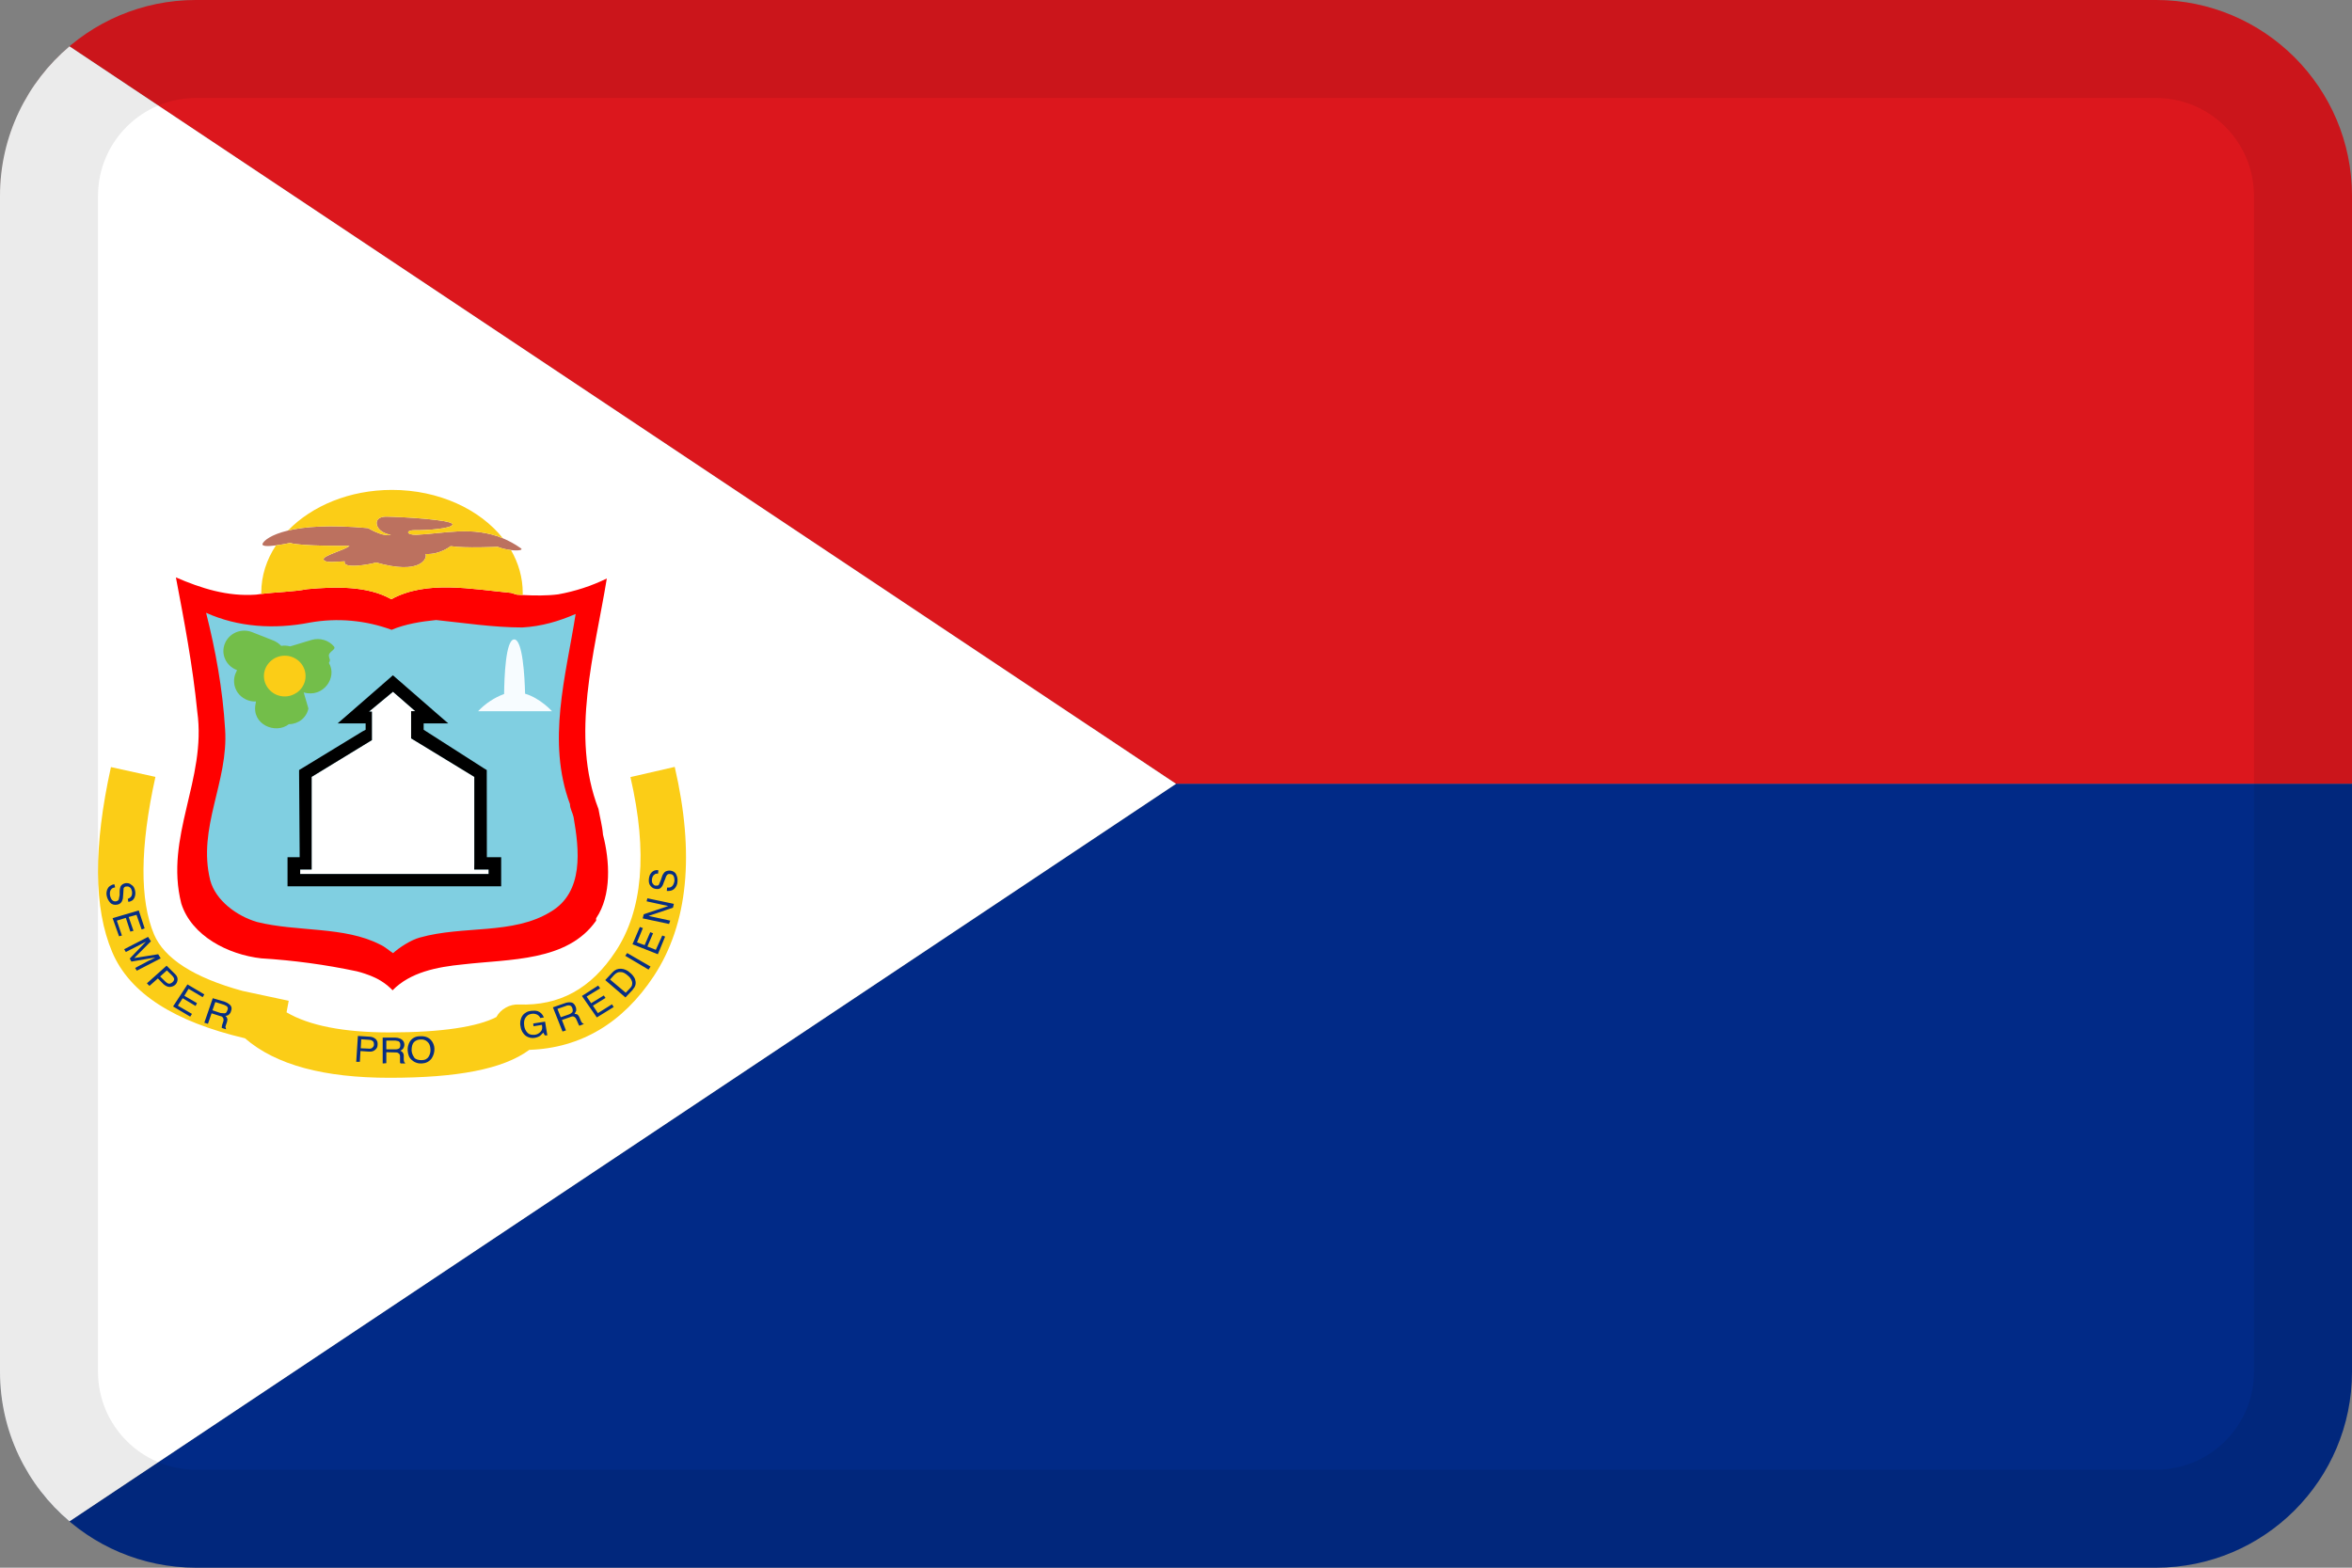 <svg width="24" height="16" viewBox="0 0 24 16" fill="none" xmlns="http://www.w3.org/2000/svg">
<rect x="0" y="0" width="24" height="16" fill="#808080" stroke="none"/>
<g id="flags / flag-sint maarten" clip-path="url(#clip0_3738_2277)">
<g id="flag">
<path d="M2 0C0.895 0 0 0.895 0 2C0 1.388 0.275 0.84 0.709 0.473L12 8H24V2C24 0.895 23.105 0 22 0H2Z" fill="#DC171D"/>
<path d="M12 8L0.709 15.527C0.275 15.16 0 14.612 0 14C0 15.105 0.895 16 2 16H22C23.105 16 24 15.105 24 14V8H12Z" fill="#012A87"/>
<path d="M0 2V14C0 14.612 0.275 15.16 0.709 15.527L12 8L0.709 0.473C0.275 0.84 0 1.388 0 2Z" fill="white"/>
<path d="M2.679 5.55C2.692 5.518 2.763 5.457 2.938 5.415C3.104 5.375 3.364 5.354 3.756 5.39C3.756 5.39 3.893 5.473 3.973 5.461C4.021 5.456 3.949 5.465 3.886 5.416C3.826 5.369 3.814 5.268 3.951 5.273C4.09 5.275 4.607 5.303 4.617 5.35C4.626 5.395 4.343 5.414 4.239 5.411C4.134 5.409 4.143 5.461 4.249 5.458C4.525 5.447 4.821 5.365 5.132 5.494C5.192 5.519 5.253 5.552 5.314 5.595C5.343 5.614 5.289 5.623 5.214 5.614C5.172 5.609 5.123 5.599 5.078 5.581C5.078 5.581 4.742 5.597 4.598 5.574C4.598 5.574 4.489 5.663 4.343 5.654C4.362 5.701 4.29 5.87 3.838 5.741C3.761 5.764 3.489 5.809 3.518 5.729C3.446 5.729 3.321 5.752 3.302 5.712C3.283 5.672 3.523 5.614 3.566 5.571C3.566 5.571 3.057 5.576 2.961 5.541C2.961 5.541 2.888 5.557 2.816 5.566C2.742 5.576 2.67 5.579 2.679 5.55Z" fill="#BC715F"/>
<path d="M3.756 5.39C3.756 5.39 3.893 5.473 3.973 5.461C4.021 5.456 3.949 5.465 3.886 5.416C3.826 5.369 3.814 5.268 3.951 5.273C4.09 5.275 4.607 5.303 4.617 5.35C4.626 5.395 4.343 5.414 4.239 5.411C4.134 5.409 4.143 5.461 4.249 5.458C4.525 5.447 4.821 5.365 5.132 5.494C4.896 5.198 4.478 5 4 5C3.567 5 3.182 5.163 2.938 5.415C3.104 5.375 3.364 5.354 3.756 5.39Z" fill="#FBCD17"/>
<path d="M5.215 6.051C4.813 6.013 4.35 5.919 3.993 6.116C3.752 5.978 3.419 5.987 3.135 6.013C2.99 6.041 2.821 6.042 2.666 6.062C2.656 6.063 2.646 6.065 2.636 6.066L2.612 6.069C2.318 6.09 2.052 6.004 1.795 5.893C1.88 6.34 1.967 6.795 2.013 7.263C2.11 7.957 1.677 8.537 1.85 9.222C1.955 9.552 2.327 9.743 2.666 9.781C2.994 9.801 3.319 9.845 3.64 9.913C3.697 9.927 3.752 9.946 3.806 9.969C3.882 10.001 3.95 10.049 4.006 10.107C4.187 9.922 4.459 9.869 4.722 9.843C5.2 9.787 5.79 9.816 6.083 9.396V9.372C6.243 9.137 6.222 8.784 6.153 8.519C6.146 8.428 6.122 8.346 6.107 8.257C5.817 7.507 6.068 6.663 6.192 5.904C6.035 5.981 5.868 6.035 5.696 6.066C5.58 6.081 5.453 6.079 5.334 6.073C5.313 6.072 5.293 6.07 5.273 6.069L5.215 6.051Z" fill="#FF0000"/>
<path d="M5.816 8.207C5.816 8.254 5.844 8.296 5.853 8.34C5.91 8.669 5.962 9.105 5.617 9.307C5.23 9.543 4.728 9.443 4.283 9.569C4.193 9.593 4.072 9.672 4.011 9.728C3.969 9.702 3.93 9.663 3.878 9.64C3.512 9.452 3.035 9.513 2.623 9.41C2.415 9.349 2.2 9.19 2.145 8.984C2.012 8.443 2.333 7.981 2.297 7.443C2.272 7.031 2.2 6.64 2.103 6.254C2.427 6.401 2.799 6.425 3.162 6.354C3.441 6.304 3.73 6.33 3.996 6.428C4.135 6.369 4.298 6.343 4.45 6.328C4.731 6.357 5.036 6.404 5.33 6.404C5.526 6.393 5.705 6.34 5.874 6.266C5.774 6.901 5.578 7.566 5.816 8.207Z" fill="#80CFE1"/>
<path d="M3.795 7.263H3.765L4.01 7.06L4.237 7.258H4.195V7.536L4.225 7.554L4.84 7.929V8.812L4.839 8.874H4.986V8.92H3.063V8.874H3.18V7.929L3.765 7.572L3.795 7.554V7.263Z" fill="white"/>
<path fill-rule="evenodd" clip-rule="evenodd" d="M4.052 6.929L4.009 6.892L3.967 6.929L3.571 7.274L3.445 7.383H3.731V7.448L3.697 7.466L3.082 7.841L3.052 7.859L3.052 7.894L3.058 8.749H2.934V9.046H5.114V8.749H4.968L4.967 7.894V7.859L4.937 7.841L4.323 7.448V7.383H4.574L4.448 7.274L4.052 6.929ZM3.795 7.263V7.554L3.765 7.572L3.18 7.929V8.874H3.063V8.92H4.986V8.874H4.839L4.84 8.812V7.929L4.225 7.554L4.195 7.536V7.258H4.237L4.01 7.06L3.765 7.263H3.795Z" fill="black"/>
<path fill-rule="evenodd" clip-rule="evenodd" d="M2.295 6.567C2.274 6.618 2.274 6.675 2.297 6.726C2.319 6.776 2.36 6.816 2.413 6.837L2.419 6.84L2.409 6.861C2.393 6.893 2.386 6.93 2.389 6.966C2.391 7.002 2.404 7.036 2.424 7.067C2.445 7.097 2.473 7.121 2.506 7.137C2.539 7.154 2.575 7.161 2.612 7.159L2.608 7.183C2.564 7.393 2.811 7.498 2.948 7.391C2.995 7.391 3.04 7.375 3.077 7.346C3.113 7.317 3.138 7.276 3.147 7.231L3.099 7.067C3.3 7.126 3.445 6.912 3.356 6.766C3.377 6.73 3.36 6.733 3.356 6.692C3.353 6.65 3.434 6.63 3.408 6.598C3.381 6.566 3.345 6.543 3.304 6.531C3.264 6.519 3.221 6.519 3.18 6.531L2.961 6.597C2.931 6.589 2.899 6.587 2.869 6.592C2.847 6.568 2.819 6.549 2.789 6.537L2.571 6.451C2.519 6.431 2.46 6.432 2.409 6.453C2.357 6.475 2.316 6.516 2.295 6.567Z" fill="#73BE4A"/>
<path fill-rule="evenodd" clip-rule="evenodd" d="M2.906 7.108C2.942 7.108 2.976 7.099 3.007 7.082C3.025 7.073 3.042 7.061 3.056 7.047C3.074 7.029 3.089 7.008 3.099 6.986C3.112 6.959 3.118 6.93 3.118 6.9C3.118 6.844 3.096 6.792 3.056 6.753C3.016 6.714 2.962 6.692 2.906 6.692C2.849 6.692 2.795 6.714 2.756 6.753C2.716 6.792 2.693 6.844 2.693 6.9C2.693 6.955 2.716 7.008 2.756 7.047C2.795 7.086 2.849 7.108 2.906 7.108Z" fill="#FBCD17"/>
<path fill-rule="evenodd" clip-rule="evenodd" d="M5.358 7.08C5.354 6.911 5.334 6.526 5.247 6.526C5.159 6.526 5.146 6.916 5.144 7.083C5.043 7.12 4.952 7.181 4.878 7.259H5.633C5.633 7.259 5.514 7.126 5.358 7.08Z" fill="#F7FCFF"/>
<path d="M3.975 10.537C4.508 10.537 4.875 10.479 5.065 10.38C5.087 10.339 5.121 10.306 5.161 10.284C5.201 10.261 5.247 10.25 5.293 10.252C5.709 10.267 6.031 10.092 6.283 9.708C6.556 9.293 6.612 8.704 6.433 7.931L6.885 7.827C7.09 8.713 7.023 9.428 6.671 9.963C6.355 10.441 5.926 10.697 5.401 10.715C5.133 10.913 4.663 11 3.975 11C3.31 11 2.816 10.871 2.5 10.597C1.782 10.428 1.325 10.141 1.145 9.717C0.954 9.265 0.954 8.638 1.132 7.829L1.586 7.929C1.426 8.652 1.426 9.19 1.572 9.537C1.675 9.779 1.973 9.977 2.477 10.114L2.946 10.214L2.924 10.332C3.152 10.466 3.502 10.537 3.975 10.537Z" fill="#FBCD17"/>
<path d="M3.798 10.696C3.787 10.702 3.77 10.705 3.755 10.702L3.681 10.699L3.686 10.607L3.761 10.612C3.775 10.612 3.79 10.615 3.795 10.62C3.81 10.626 3.816 10.64 3.816 10.66C3.816 10.677 3.807 10.688 3.795 10.696M3.672 10.837L3.678 10.727L3.764 10.733C3.793 10.736 3.816 10.727 3.83 10.713C3.844 10.702 3.853 10.685 3.853 10.663C3.854 10.653 3.853 10.642 3.851 10.633C3.848 10.623 3.842 10.614 3.836 10.607C3.82 10.592 3.8 10.583 3.778 10.581L3.652 10.573L3.635 10.837H3.672ZM3.942 10.62H4.034L4.065 10.626C4.08 10.634 4.085 10.646 4.085 10.665C4.085 10.682 4.082 10.694 4.071 10.702C4.059 10.708 4.045 10.711 4.031 10.71H3.942V10.62ZM3.942 10.851V10.739L4.028 10.741C4.042 10.741 4.057 10.741 4.062 10.747C4.074 10.752 4.082 10.764 4.082 10.781V10.845L4.088 10.854H4.134V10.848C4.131 10.847 4.129 10.845 4.127 10.842C4.125 10.84 4.123 10.837 4.123 10.834C4.121 10.827 4.12 10.819 4.12 10.812V10.775C4.12 10.758 4.114 10.747 4.108 10.741C4.103 10.733 4.095 10.728 4.085 10.724C4.097 10.719 4.108 10.71 4.114 10.702C4.12 10.691 4.126 10.68 4.126 10.663C4.126 10.634 4.111 10.612 4.085 10.601C4.069 10.594 4.051 10.59 4.034 10.59H3.905V10.854L3.942 10.851ZM4.229 10.795C4.212 10.774 4.202 10.748 4.2 10.722C4.2 10.685 4.206 10.657 4.223 10.637C4.232 10.628 4.242 10.621 4.254 10.616C4.266 10.611 4.279 10.609 4.292 10.609C4.304 10.608 4.317 10.609 4.329 10.613C4.341 10.617 4.352 10.623 4.361 10.632C4.381 10.649 4.39 10.674 4.392 10.705C4.395 10.732 4.389 10.759 4.375 10.783C4.361 10.806 4.338 10.82 4.303 10.82C4.269 10.82 4.246 10.814 4.226 10.795M4.183 10.629C4.166 10.657 4.158 10.689 4.16 10.722C4.163 10.761 4.174 10.795 4.2 10.817C4.214 10.83 4.23 10.84 4.248 10.846C4.266 10.853 4.285 10.855 4.303 10.854C4.323 10.853 4.342 10.849 4.36 10.84C4.377 10.831 4.392 10.819 4.404 10.803C4.424 10.773 4.434 10.738 4.433 10.702C4.432 10.67 4.419 10.639 4.398 10.615C4.372 10.587 4.335 10.573 4.286 10.576C4.24 10.576 4.206 10.595 4.183 10.629ZM5.415 10.317C5.444 10.314 5.467 10.314 5.487 10.32C5.516 10.331 5.536 10.351 5.55 10.384L5.513 10.39C5.507 10.374 5.494 10.361 5.478 10.354C5.46 10.346 5.44 10.344 5.421 10.348C5.409 10.35 5.398 10.354 5.388 10.36C5.379 10.367 5.37 10.375 5.364 10.384C5.349 10.404 5.344 10.432 5.349 10.469C5.352 10.496 5.364 10.522 5.384 10.542C5.401 10.559 5.427 10.564 5.458 10.561C5.481 10.558 5.501 10.547 5.516 10.53C5.533 10.514 5.536 10.491 5.53 10.46L5.444 10.474L5.441 10.446L5.562 10.427L5.585 10.567H5.559L5.544 10.539L5.516 10.567C5.501 10.581 5.481 10.587 5.458 10.592C5.426 10.598 5.393 10.591 5.367 10.573C5.351 10.561 5.339 10.547 5.329 10.53C5.32 10.514 5.314 10.496 5.312 10.477C5.307 10.458 5.307 10.438 5.31 10.419C5.314 10.4 5.321 10.381 5.332 10.365C5.342 10.351 5.355 10.34 5.37 10.332C5.385 10.323 5.401 10.319 5.418 10.317M5.688 10.297L5.774 10.267C5.786 10.261 5.797 10.261 5.806 10.261C5.823 10.261 5.834 10.272 5.84 10.289C5.846 10.306 5.846 10.32 5.84 10.331C5.831 10.34 5.82 10.348 5.803 10.354L5.722 10.382L5.688 10.297ZM5.774 10.514L5.734 10.41L5.814 10.382C5.824 10.377 5.835 10.374 5.846 10.373C5.86 10.376 5.872 10.384 5.88 10.401L5.906 10.46L5.912 10.469L5.955 10.452V10.446C5.946 10.446 5.941 10.444 5.938 10.435C5.932 10.432 5.929 10.424 5.926 10.415L5.912 10.382C5.906 10.368 5.897 10.359 5.892 10.354C5.883 10.35 5.873 10.348 5.863 10.348L5.88 10.314C5.88 10.303 5.88 10.289 5.874 10.275C5.863 10.247 5.846 10.23 5.817 10.23C5.799 10.229 5.78 10.232 5.763 10.239L5.642 10.281L5.74 10.528L5.774 10.517M6.09 10.384L5.938 10.165L6.104 10.059L6.124 10.087L5.986 10.171L6.032 10.239L6.161 10.16L6.179 10.185L6.05 10.264L6.101 10.34L6.245 10.25L6.262 10.278L6.09 10.384ZM6.225 9.997L6.268 9.949C6.291 9.927 6.311 9.918 6.334 9.921C6.36 9.921 6.382 9.935 6.408 9.958C6.427 9.973 6.44 9.992 6.448 10.014C6.454 10.031 6.451 10.045 6.448 10.059C6.443 10.069 6.437 10.079 6.428 10.087L6.385 10.132L6.225 9.997ZM6.457 10.098C6.489 10.064 6.494 10.031 6.477 9.986C6.465 9.963 6.449 9.943 6.428 9.927C6.404 9.904 6.373 9.89 6.339 9.887C6.305 9.885 6.276 9.896 6.25 9.924L6.176 10.003L6.382 10.18L6.457 10.101M6.618 9.896L6.38 9.755L6.4 9.727L6.638 9.865L6.618 9.896ZM6.713 9.739L6.454 9.637L6.529 9.461L6.56 9.472L6.5 9.618L6.578 9.646L6.635 9.514L6.664 9.525L6.606 9.66L6.692 9.694L6.758 9.548L6.787 9.559L6.713 9.739ZM6.827 9.43L6.558 9.373L6.569 9.331L6.819 9.247L6.598 9.199L6.606 9.168L6.876 9.225L6.867 9.264L6.618 9.348L6.839 9.396L6.827 9.43ZM6.804 9.093L6.807 9.059C6.824 9.059 6.836 9.059 6.847 9.053C6.867 9.042 6.876 9.022 6.882 8.994C6.883 8.981 6.882 8.968 6.879 8.955C6.873 8.935 6.862 8.921 6.842 8.921C6.824 8.918 6.813 8.921 6.807 8.93C6.799 8.938 6.793 8.952 6.787 8.972L6.773 9.006C6.767 9.028 6.758 9.045 6.75 9.053C6.738 9.07 6.721 9.076 6.698 9.073C6.687 9.072 6.676 9.07 6.666 9.065C6.657 9.06 6.648 9.053 6.641 9.045C6.624 9.028 6.618 9.003 6.621 8.972C6.624 8.944 6.632 8.921 6.649 8.904C6.664 8.888 6.687 8.876 6.718 8.882L6.715 8.916C6.701 8.916 6.687 8.916 6.681 8.924C6.664 8.933 6.655 8.952 6.652 8.977C6.652 8.997 6.652 9.011 6.664 9.022C6.672 9.034 6.681 9.039 6.692 9.039C6.707 9.039 6.718 9.039 6.724 9.028L6.744 8.98L6.756 8.944C6.761 8.927 6.77 8.916 6.779 8.904C6.793 8.89 6.813 8.885 6.836 8.885C6.867 8.888 6.89 8.902 6.899 8.924C6.911 8.947 6.916 8.969 6.913 9C6.912 9.028 6.899 9.054 6.879 9.073C6.859 9.09 6.836 9.095 6.804 9.093ZM1.166 9.022L1.175 9.056C1.158 9.059 1.146 9.064 1.138 9.073C1.123 9.087 1.118 9.109 1.123 9.14C1.125 9.152 1.129 9.163 1.135 9.174C1.146 9.194 1.164 9.202 1.184 9.199C1.198 9.196 1.207 9.191 1.212 9.18L1.221 9.135V9.098C1.221 9.076 1.227 9.056 1.23 9.048C1.238 9.031 1.255 9.02 1.278 9.014C1.301 9.011 1.324 9.014 1.341 9.031C1.362 9.042 1.373 9.064 1.379 9.093C1.384 9.117 1.381 9.143 1.37 9.166C1.359 9.188 1.341 9.199 1.31 9.205L1.304 9.174C1.315 9.17 1.325 9.165 1.333 9.157C1.347 9.143 1.35 9.123 1.347 9.098C1.341 9.076 1.336 9.062 1.324 9.056C1.319 9.052 1.314 9.05 1.308 9.048C1.302 9.047 1.296 9.047 1.29 9.048C1.283 9.047 1.277 9.049 1.272 9.053C1.267 9.056 1.263 9.061 1.261 9.067L1.258 9.118L1.255 9.154C1.255 9.17 1.251 9.185 1.244 9.199C1.239 9.208 1.232 9.216 1.224 9.222C1.215 9.228 1.205 9.232 1.195 9.233C1.166 9.239 1.138 9.23 1.123 9.211C1.106 9.192 1.094 9.168 1.089 9.143C1.086 9.129 1.085 9.115 1.088 9.101C1.09 9.087 1.095 9.074 1.103 9.062C1.11 9.051 1.12 9.043 1.131 9.037C1.142 9.03 1.154 9.026 1.166 9.025M1.149 9.371L1.416 9.292L1.476 9.475L1.445 9.486L1.393 9.337L1.313 9.359L1.362 9.5L1.33 9.508L1.284 9.368L1.192 9.396L1.244 9.548L1.215 9.556L1.149 9.371ZM1.267 9.688L1.511 9.562L1.54 9.607L1.37 9.778L1.614 9.739L1.64 9.781L1.396 9.907L1.379 9.879L1.522 9.803L1.548 9.792L1.585 9.772L1.341 9.814L1.324 9.783L1.491 9.609L1.482 9.615L1.453 9.629C1.445 9.634 1.437 9.639 1.428 9.643L1.284 9.716L1.267 9.688ZM1.72 10.039C1.709 10.036 1.697 10.028 1.686 10.017L1.634 9.966L1.703 9.904L1.755 9.955C1.763 9.963 1.77 9.972 1.775 9.983C1.781 9.997 1.775 10.011 1.76 10.025C1.746 10.036 1.732 10.042 1.72 10.039ZM1.525 10.062L1.611 9.986L1.669 10.045C1.692 10.064 1.712 10.073 1.732 10.073C1.753 10.072 1.774 10.064 1.789 10.05C1.804 10.035 1.812 10.015 1.812 9.994C1.812 9.977 1.804 9.958 1.786 9.941L1.7 9.856L1.499 10.036L1.525 10.062ZM1.766 10.272L1.913 10.047L2.085 10.149L2.068 10.177L1.924 10.092L1.881 10.163L2.01 10.238L1.996 10.267L1.864 10.188L1.815 10.264L1.959 10.348L1.941 10.376L1.766 10.272ZM2.197 10.227L2.286 10.255L2.314 10.269C2.326 10.281 2.329 10.295 2.32 10.311C2.314 10.328 2.309 10.339 2.294 10.342L2.251 10.339L2.168 10.311L2.197 10.227ZM2.122 10.449L2.159 10.342L2.24 10.368C2.254 10.37 2.268 10.376 2.271 10.382C2.28 10.39 2.283 10.404 2.28 10.421L2.266 10.463L2.263 10.483V10.491L2.306 10.505V10.5L2.3 10.48L2.306 10.46L2.317 10.427C2.32 10.41 2.323 10.399 2.317 10.393C2.317 10.384 2.309 10.376 2.3 10.368C2.314 10.368 2.329 10.362 2.337 10.354C2.346 10.345 2.355 10.334 2.357 10.32C2.369 10.292 2.363 10.267 2.34 10.25C2.327 10.239 2.311 10.23 2.294 10.224L2.171 10.188L2.085 10.438L2.122 10.449Z" fill="#072E83"/>
<path d="M5.078 5.581C5.078 5.581 4.742 5.597 4.598 5.574C4.598 5.574 4.489 5.663 4.343 5.654C4.362 5.701 4.29 5.87 3.838 5.741C3.761 5.764 3.489 5.809 3.518 5.729C3.446 5.729 3.321 5.752 3.302 5.712C3.283 5.672 3.523 5.614 3.566 5.571C3.566 5.571 3.057 5.576 2.961 5.541C2.961 5.541 2.888 5.557 2.816 5.566C2.72 5.711 2.666 5.876 2.666 6.051L2.666 6.062C2.821 6.042 2.99 6.041 3.135 6.013C3.419 5.987 3.752 5.978 3.993 6.116C4.35 5.919 4.813 6.013 5.215 6.051L5.273 6.069C5.293 6.07 5.313 6.072 5.334 6.073L5.334 6.051C5.334 5.895 5.291 5.747 5.214 5.614C5.172 5.609 5.123 5.599 5.078 5.581Z" fill="#FBCD17"/>
<path fill-rule="evenodd" clip-rule="evenodd" d="M22 1H2C1.448 1 1 1.448 1 2V14C1 14.552 1.448 15 2 15H22C22.552 15 23 14.552 23 14V2C23 1.448 22.552 1 22 1ZM2 0C0.895 0 0 0.895 0 2V14C0 15.105 0.895 16 2 16H22C23.105 16 24 15.105 24 14V2C24 0.895 23.105 0 22 0H2Z" fill="black" fill-opacity="0.08"/>
</g>
</g>
<defs>
<clipPath id="clip0_3738_2277">
<rect width="24" height="16" fill="white"/>
</clipPath>
</defs>
</svg>
